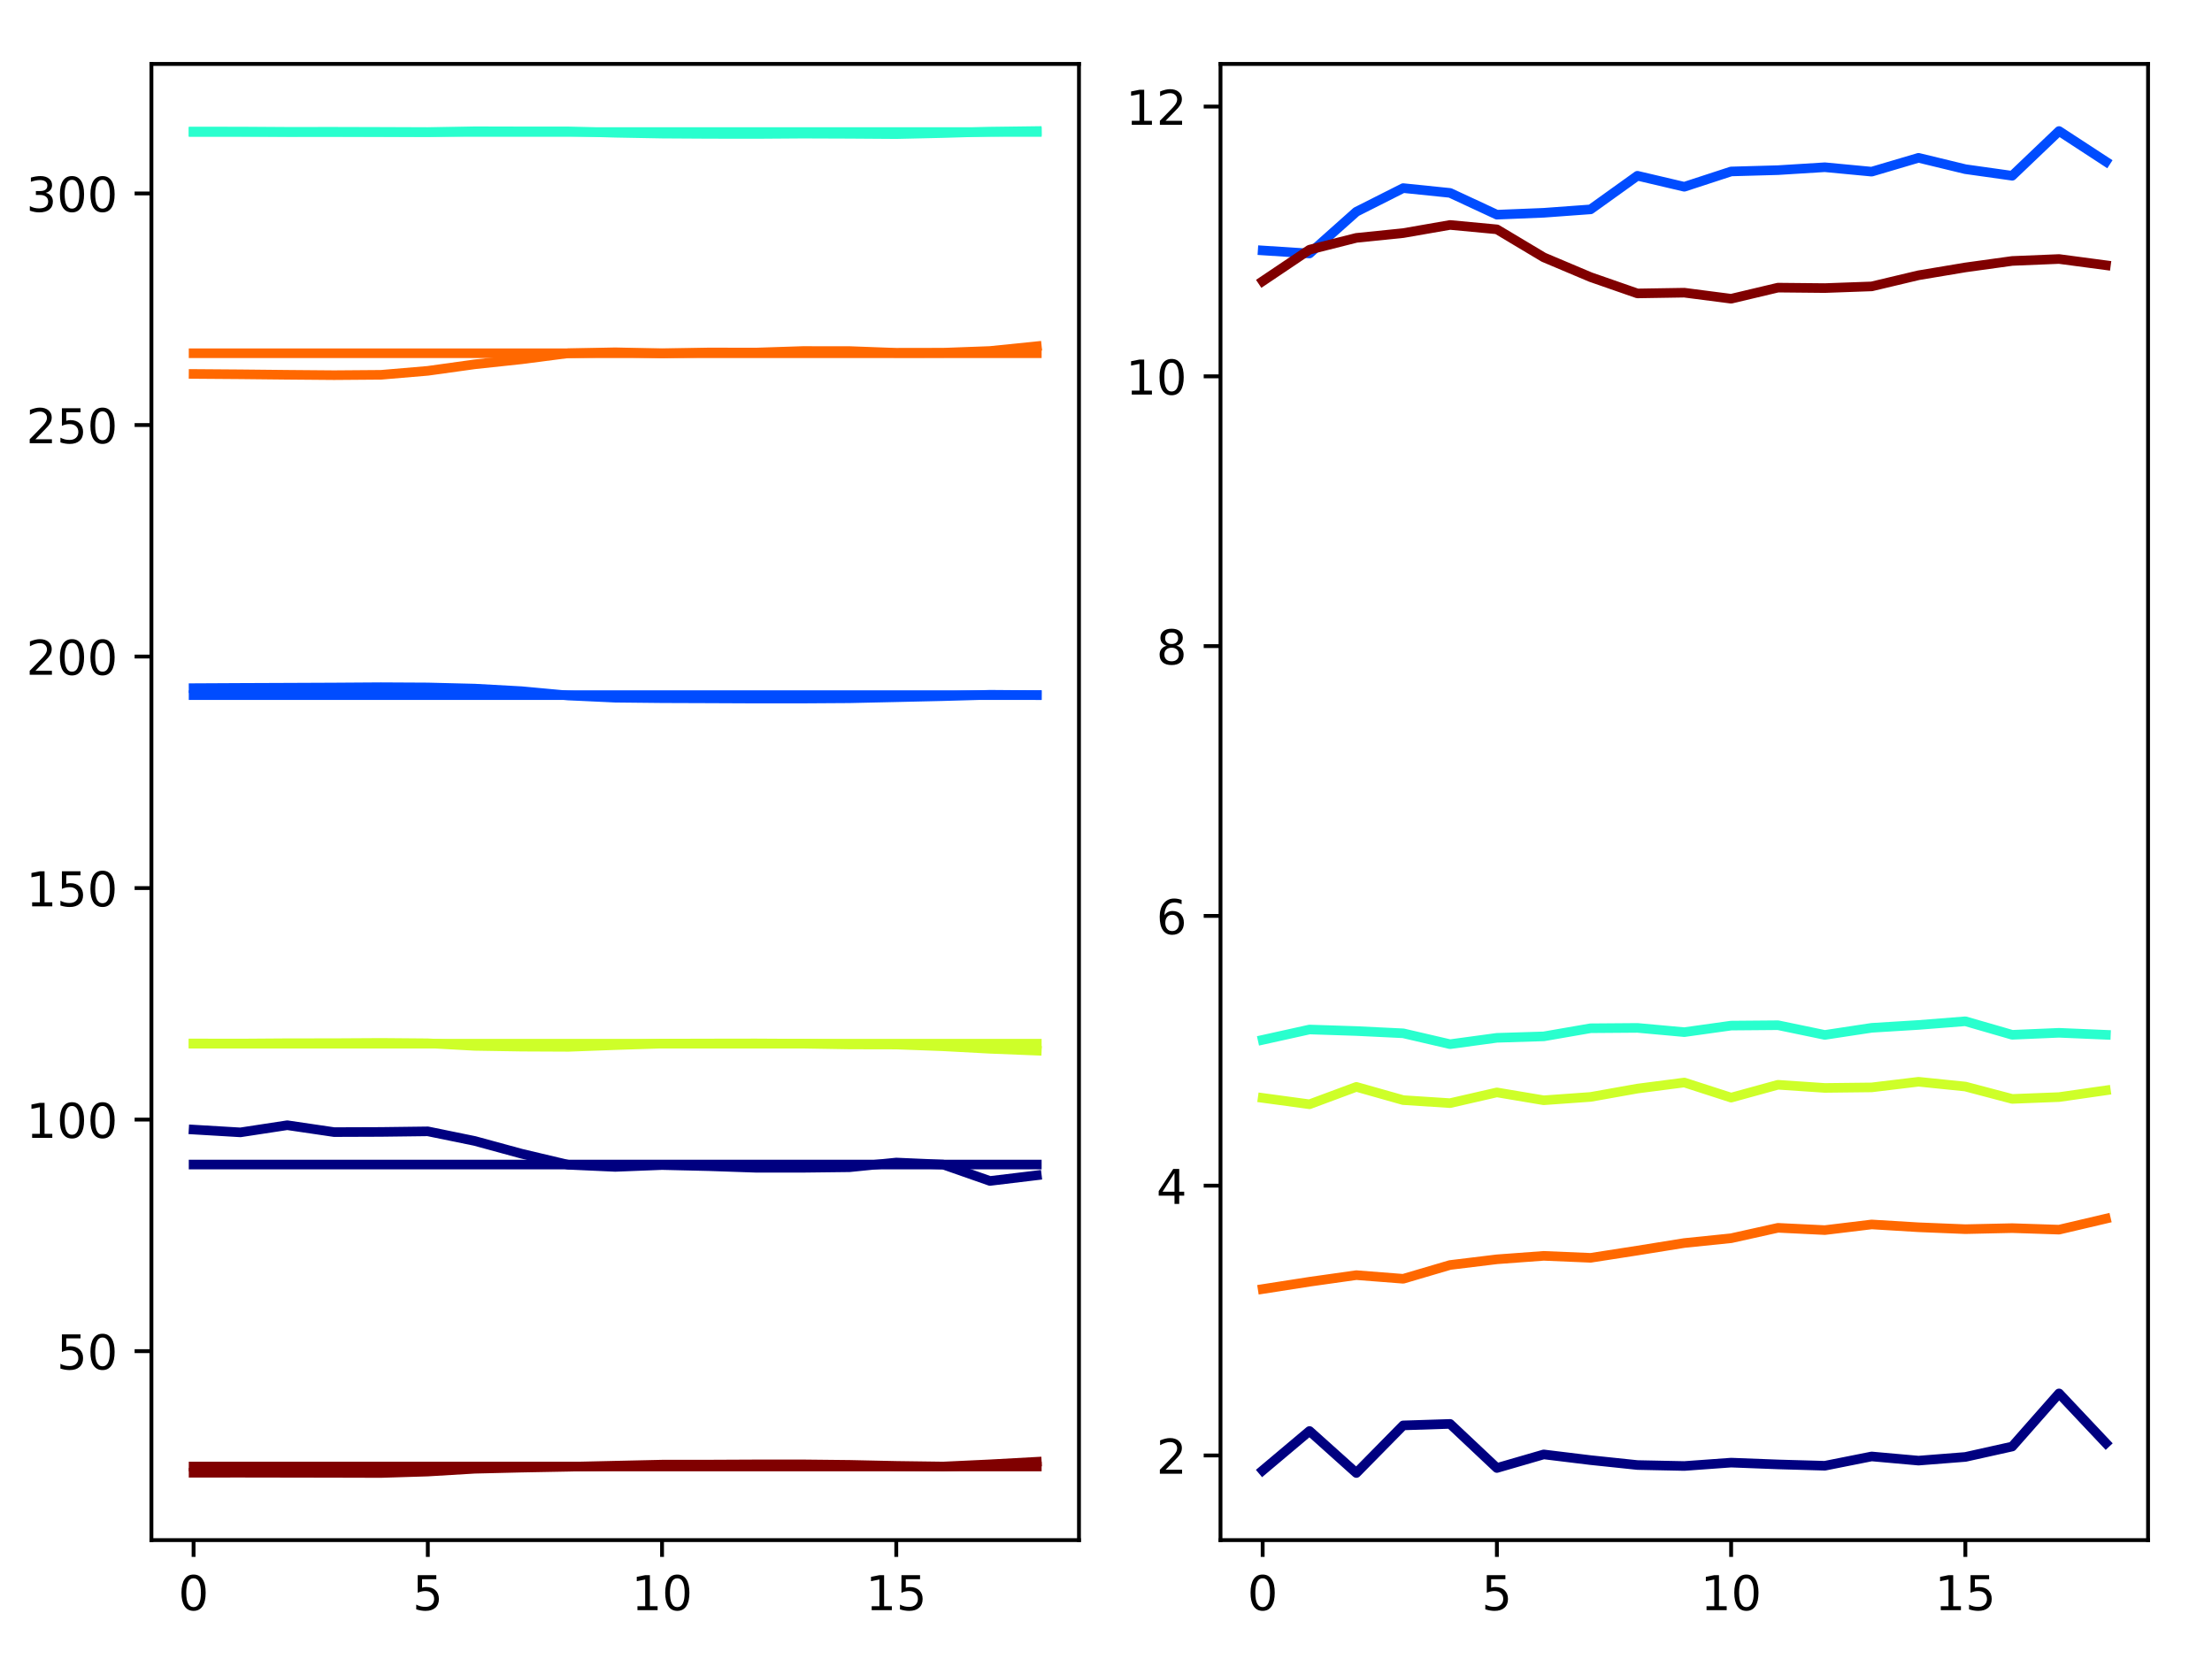 <?xml version="1.0" encoding="utf-8" standalone="no"?>
<!DOCTYPE svg PUBLIC "-//W3C//DTD SVG 1.1//EN"
  "http://www.w3.org/Graphics/SVG/1.1/DTD/svg11.dtd">
<!-- Created with matplotlib (http://matplotlib.org/) -->
<svg height="345.6pt" version="1.1" viewBox="0 0 460.8 345.6" width="460.8pt" xmlns="http://www.w3.org/2000/svg" xmlns:xlink="http://www.w3.org/1999/xlink">
 <defs>
  <style type="text/css">
*{stroke-linecap:butt;stroke-linejoin:round;}
  </style>
 </defs>
 <g id="figure_1">
  <g id="patch_1">
   <path d="M 0 345.6 
L 460.8 345.6 
L 460.8 0 
L 0 0 
z
" style="fill:#ffffff;"/>
  </g>
  <g id="axes_1">
   <g id="patch_2">
    <path d="M 31.543 320.832 
L 224.77 320.832 
L 224.77 13.32 
L 31.543 13.32 
z
" style="fill:#ffffff;"/>
   </g>
   <g id="matplotlib.axis_1">
    <g id="xtick_1">
     <g id="line2d_1">
      <defs>
       <path d="M 0 0 
L 0 3.5 
" id="m02f9ff5eb0" style="stroke:#000000;stroke-width:0.8;"/>
      </defs>
      <g>
       <use style="stroke:#000000;stroke-width:0.8;" x="40.326" xlink:href="#m02f9ff5eb0" y="320.832"/>
      </g>
     </g>
     <g id="text_1">
      <!-- 0 -->
      <defs>
       <path d="M 31.781 66.406 
Q 24.172 66.406 20.328 58.906 
Q 16.5 51.422 16.5 36.375 
Q 16.5 21.391 20.328 13.891 
Q 24.172 6.391 31.781 6.391 
Q 39.453 6.391 43.281 13.891 
Q 47.125 21.391 47.125 36.375 
Q 47.125 51.422 43.281 58.906 
Q 39.453 66.406 31.781 66.406 
z
M 31.781 74.219 
Q 44.047 74.219 50.516 64.516 
Q 56.984 54.828 56.984 36.375 
Q 56.984 17.969 50.516 8.266 
Q 44.047 -1.422 31.781 -1.422 
Q 19.531 -1.422 13.062 8.266 
Q 6.594 17.969 6.594 36.375 
Q 6.594 54.828 13.062 64.516 
Q 19.531 74.219 31.781 74.219 
z
" id="DejaVuSans-30"/>
      </defs>
      <g transform="translate(37.145 335.43)scale(0.1 -0.1)">
       <use xlink:href="#DejaVuSans-30"/>
      </g>
     </g>
    </g>
    <g id="xtick_2">
     <g id="line2d_2">
      <g>
       <use style="stroke:#000000;stroke-width:0.8;" x="89.121" xlink:href="#m02f9ff5eb0" y="320.832"/>
      </g>
     </g>
     <g id="text_2">
      <!-- 5 -->
      <defs>
       <path d="M 10.797 72.906 
L 49.516 72.906 
L 49.516 64.594 
L 19.828 64.594 
L 19.828 46.734 
Q 21.969 47.469 24.109 47.828 
Q 26.266 48.188 28.422 48.188 
Q 40.625 48.188 47.75 41.5 
Q 54.891 34.812 54.891 23.391 
Q 54.891 11.625 47.562 5.094 
Q 40.234 -1.422 26.906 -1.422 
Q 22.312 -1.422 17.547 -0.641 
Q 12.797 0.141 7.719 1.703 
L 7.719 11.625 
Q 12.109 9.234 16.797 8.062 
Q 21.484 6.891 26.703 6.891 
Q 35.156 6.891 40.078 11.328 
Q 45.016 15.766 45.016 23.391 
Q 45.016 31 40.078 35.438 
Q 35.156 39.891 26.703 39.891 
Q 22.75 39.891 18.812 39.016 
Q 14.891 38.141 10.797 36.281 
z
" id="DejaVuSans-35"/>
      </defs>
      <g transform="translate(85.94 335.43)scale(0.1 -0.1)">
       <use xlink:href="#DejaVuSans-35"/>
      </g>
     </g>
    </g>
    <g id="xtick_3">
     <g id="line2d_3">
      <g>
       <use style="stroke:#000000;stroke-width:0.8;" x="137.916" xlink:href="#m02f9ff5eb0" y="320.832"/>
      </g>
     </g>
     <g id="text_3">
      <!-- 10 -->
      <defs>
       <path d="M 12.406 8.297 
L 28.516 8.297 
L 28.516 63.922 
L 10.984 60.406 
L 10.984 69.391 
L 28.422 72.906 
L 38.281 72.906 
L 38.281 8.297 
L 54.391 8.297 
L 54.391 0 
L 12.406 0 
z
" id="DejaVuSans-31"/>
      </defs>
      <g transform="translate(131.553 335.43)scale(0.1 -0.1)">
       <use xlink:href="#DejaVuSans-31"/>
       <use x="63.623" xlink:href="#DejaVuSans-30"/>
      </g>
     </g>
    </g>
    <g id="xtick_4">
     <g id="line2d_4">
      <g>
       <use style="stroke:#000000;stroke-width:0.8;" x="186.711" xlink:href="#m02f9ff5eb0" y="320.832"/>
      </g>
     </g>
     <g id="text_4">
      <!-- 15 -->
      <g transform="translate(180.348 335.43)scale(0.1 -0.1)">
       <use xlink:href="#DejaVuSans-31"/>
       <use x="63.623" xlink:href="#DejaVuSans-35"/>
      </g>
     </g>
    </g>
   </g>
   <g id="matplotlib.axis_2">
    <g id="ytick_1">
     <g id="line2d_5">
      <defs>
       <path d="M 0 0 
L -3.5 0 
" id="m128f8b8132" style="stroke:#000000;stroke-width:0.8;"/>
      </defs>
      <g>
       <use style="stroke:#000000;stroke-width:0.8;" x="31.543" xlink:href="#m128f8b8132" y="281.469"/>
      </g>
     </g>
     <g id="text_5">
      <!-- 50 -->
      <g transform="translate(11.818 285.268)scale(0.1 -0.1)">
       <use xlink:href="#DejaVuSans-35"/>
       <use x="63.623" xlink:href="#DejaVuSans-30"/>
      </g>
     </g>
    </g>
    <g id="ytick_2">
     <g id="line2d_6">
      <g>
       <use style="stroke:#000000;stroke-width:0.8;" x="31.543" xlink:href="#m128f8b8132" y="233.236"/>
      </g>
     </g>
     <g id="text_6">
      <!-- 100 -->
      <g transform="translate(5.455 237.035)scale(0.1 -0.1)">
       <use xlink:href="#DejaVuSans-31"/>
       <use x="63.623" xlink:href="#DejaVuSans-30"/>
       <use x="127.246" xlink:href="#DejaVuSans-30"/>
      </g>
     </g>
    </g>
    <g id="ytick_3">
     <g id="line2d_7">
      <g>
       <use style="stroke:#000000;stroke-width:0.8;" x="31.543" xlink:href="#m128f8b8132" y="185.002"/>
      </g>
     </g>
     <g id="text_7">
      <!-- 150 -->
      <g transform="translate(5.455 188.802)scale(0.1 -0.1)">
       <use xlink:href="#DejaVuSans-31"/>
       <use x="63.623" xlink:href="#DejaVuSans-35"/>
       <use x="127.246" xlink:href="#DejaVuSans-30"/>
      </g>
     </g>
    </g>
    <g id="ytick_4">
     <g id="line2d_8">
      <g>
       <use style="stroke:#000000;stroke-width:0.8;" x="31.543" xlink:href="#m128f8b8132" y="136.769"/>
      </g>
     </g>
     <g id="text_8">
      <!-- 200 -->
      <defs>
       <path d="M 19.188 8.297 
L 53.609 8.297 
L 53.609 0 
L 7.328 0 
L 7.328 8.297 
Q 12.938 14.109 22.625 23.891 
Q 32.328 33.688 34.812 36.531 
Q 39.547 41.844 41.422 45.531 
Q 43.312 49.219 43.312 52.781 
Q 43.312 58.594 39.234 62.25 
Q 35.156 65.922 28.609 65.922 
Q 23.969 65.922 18.812 64.312 
Q 13.672 62.703 7.812 59.422 
L 7.812 69.391 
Q 13.766 71.781 18.938 73 
Q 24.125 74.219 28.422 74.219 
Q 39.75 74.219 46.484 68.547 
Q 53.219 62.891 53.219 53.422 
Q 53.219 48.922 51.531 44.891 
Q 49.859 40.875 45.406 35.406 
Q 44.188 33.984 37.641 27.219 
Q 31.109 20.453 19.188 8.297 
z
" id="DejaVuSans-32"/>
      </defs>
      <g transform="translate(5.455 140.568)scale(0.1 -0.1)">
       <use xlink:href="#DejaVuSans-32"/>
       <use x="63.623" xlink:href="#DejaVuSans-30"/>
       <use x="127.246" xlink:href="#DejaVuSans-30"/>
      </g>
     </g>
    </g>
    <g id="ytick_5">
     <g id="line2d_9">
      <g>
       <use style="stroke:#000000;stroke-width:0.8;" x="31.543" xlink:href="#m128f8b8132" y="88.536"/>
      </g>
     </g>
     <g id="text_9">
      <!-- 250 -->
      <g transform="translate(5.455 92.335)scale(0.1 -0.1)">
       <use xlink:href="#DejaVuSans-32"/>
       <use x="63.623" xlink:href="#DejaVuSans-35"/>
       <use x="127.246" xlink:href="#DejaVuSans-30"/>
      </g>
     </g>
    </g>
    <g id="ytick_6">
     <g id="line2d_10">
      <g>
       <use style="stroke:#000000;stroke-width:0.8;" x="31.543" xlink:href="#m128f8b8132" y="40.303"/>
      </g>
     </g>
     <g id="text_10">
      <!-- 300 -->
      <defs>
       <path d="M 40.578 39.312 
Q 47.656 37.797 51.625 33 
Q 55.609 28.219 55.609 21.188 
Q 55.609 10.406 48.188 4.484 
Q 40.766 -1.422 27.094 -1.422 
Q 22.516 -1.422 17.656 -0.516 
Q 12.797 0.391 7.625 2.203 
L 7.625 11.719 
Q 11.719 9.328 16.594 8.109 
Q 21.484 6.891 26.812 6.891 
Q 36.078 6.891 40.938 10.547 
Q 45.797 14.203 45.797 21.188 
Q 45.797 27.641 41.281 31.266 
Q 36.766 34.906 28.719 34.906 
L 20.219 34.906 
L 20.219 43.016 
L 29.109 43.016 
Q 36.375 43.016 40.234 45.922 
Q 44.094 48.828 44.094 54.297 
Q 44.094 59.906 40.109 62.906 
Q 36.141 65.922 28.719 65.922 
Q 24.656 65.922 20.016 65.031 
Q 15.375 64.156 9.812 62.312 
L 9.812 71.094 
Q 15.438 72.656 20.344 73.438 
Q 25.25 74.219 29.594 74.219 
Q 40.828 74.219 47.359 69.109 
Q 53.906 64.016 53.906 55.328 
Q 53.906 49.266 50.438 45.094 
Q 46.969 40.922 40.578 39.312 
z
" id="DejaVuSans-33"/>
      </defs>
      <g transform="translate(5.455 44.102)scale(0.1 -0.1)">
       <use xlink:href="#DejaVuSans-33"/>
       <use x="63.623" xlink:href="#DejaVuSans-30"/>
       <use x="127.246" xlink:href="#DejaVuSans-30"/>
      </g>
     </g>
    </g>
   </g>
   <g id="line2d_11">
    <path clip-path="url(#pb4f8b2207d)" d="M 40.326 235.315 
L 50.085 235.893 
L 59.844 234.404 
L 69.603 235.839 
L 79.362 235.803 
L 89.121 235.679 
L 98.88 237.677 
L 108.639 240.336 
L 118.398 242.644 
L 128.157 243.088 
L 137.916 242.705 
L 147.675 242.934 
L 157.434 243.27 
L 167.193 243.274 
L 176.952 243.159 
L 186.711 242.175 
L 196.47 242.599 
L 206.228 246.013 
L 215.987 244.838 
" style="fill:none;stroke:#000080;stroke-linecap:square;stroke-width:2;"/>
   </g>
   <g id="line2d_12">
    <path clip-path="url(#pb4f8b2207d)" d="M 40.326 242.599 
L 50.085 242.599 
L 59.844 242.599 
L 69.603 242.599 
L 79.362 242.599 
L 89.121 242.599 
L 98.88 242.599 
L 108.639 242.599 
L 118.398 242.599 
L 128.157 242.599 
L 137.916 242.599 
L 147.675 242.599 
L 157.434 242.599 
L 167.193 242.599 
L 176.952 242.599 
L 186.711 242.599 
L 196.47 242.599 
L 206.228 242.599 
L 215.987 242.599 
" style="fill:none;stroke:#000080;stroke-linecap:square;stroke-width:2;"/>
   </g>
   <g id="line2d_13">
    <path clip-path="url(#pb4f8b2207d)" d="M 40.326 143.352 
L 50.085 143.301 
L 59.844 143.261 
L 69.603 143.219 
L 79.362 143.153 
L 89.121 143.205 
L 98.88 143.448 
L 108.639 143.985 
L 118.398 144.888 
L 128.157 145.346 
L 137.916 145.447 
L 147.675 145.482 
L 157.434 145.526 
L 167.193 145.522 
L 176.952 145.461 
L 186.711 145.245 
L 196.47 145.021 
L 206.228 144.73 
L 215.987 144.805 
" style="fill:none;stroke:#004cff;stroke-linecap:square;stroke-width:2;"/>
   </g>
   <g id="line2d_14">
    <path clip-path="url(#pb4f8b2207d)" d="M 40.326 144.805 
L 50.085 144.805 
L 59.844 144.805 
L 69.603 144.805 
L 79.362 144.805 
L 89.121 144.805 
L 98.88 144.805 
L 108.639 144.805 
L 118.398 144.805 
L 128.157 144.805 
L 137.916 144.805 
L 147.675 144.805 
L 157.434 144.805 
L 167.193 144.805 
L 176.952 144.805 
L 186.711 144.805 
L 196.47 144.805 
L 206.228 144.805 
L 215.987 144.805 
" style="fill:none;stroke:#004cff;stroke-linecap:square;stroke-width:2;"/>
   </g>
   <g id="line2d_15">
    <path clip-path="url(#pb4f8b2207d)" d="M 40.326 27.409 
L 50.085 27.415 
L 59.844 27.479 
L 69.603 27.472 
L 79.362 27.5 
L 89.121 27.537 
L 98.88 27.345 
L 108.639 27.368 
L 118.398 27.372 
L 128.157 27.656 
L 137.916 27.834 
L 147.675 27.892 
L 157.434 27.907 
L 167.193 27.839 
L 176.952 27.874 
L 186.711 27.941 
L 196.47 27.719 
L 206.228 27.429 
L 215.987 27.298 
" style="fill:none;stroke:#29ffce;stroke-linecap:square;stroke-width:2;"/>
   </g>
   <g id="line2d_16">
    <path clip-path="url(#pb4f8b2207d)" d="M 40.326 27.5 
L 50.085 27.5 
L 59.844 27.5 
L 69.603 27.5 
L 79.362 27.5 
L 89.121 27.5 
L 98.88 27.5 
L 108.639 27.5 
L 118.398 27.5 
L 128.157 27.5 
L 137.916 27.5 
L 147.675 27.5 
L 157.434 27.5 
L 167.193 27.5 
L 176.952 27.5 
L 186.711 27.5 
L 196.47 27.5 
L 206.228 27.5 
L 215.987 27.5 
" style="fill:none;stroke:#29ffce;stroke-linecap:square;stroke-width:2;"/>
   </g>
   <g id="line2d_17">
    <path clip-path="url(#pb4f8b2207d)" d="M 40.326 217.368 
L 50.085 217.385 
L 59.844 217.317 
L 69.603 217.308 
L 79.362 217.251 
L 89.121 217.332 
L 98.88 217.876 
L 108.639 218.034 
L 118.398 218.079 
L 128.157 217.718 
L 137.916 217.402 
L 147.675 217.375 
L 157.434 217.359 
L 167.193 217.417 
L 176.952 217.579 
L 186.711 217.599 
L 196.47 217.961 
L 206.228 218.482 
L 215.987 218.87 
" style="fill:none;stroke:#ceff29;stroke-linecap:square;stroke-width:2;"/>
   </g>
   <g id="line2d_18">
    <path clip-path="url(#pb4f8b2207d)" d="M 40.326 217.417 
L 50.085 217.417 
L 59.844 217.417 
L 69.603 217.417 
L 79.362 217.417 
L 89.121 217.417 
L 98.88 217.417 
L 108.639 217.417 
L 118.398 217.417 
L 128.157 217.417 
L 137.916 217.417 
L 147.675 217.417 
L 157.434 217.417 
L 167.193 217.417 
L 176.952 217.417 
L 186.711 217.417 
L 196.47 217.417 
L 206.228 217.417 
L 215.987 217.417 
" style="fill:none;stroke:#ceff29;stroke-linecap:square;stroke-width:2;"/>
   </g>
   <g id="line2d_19">
    <path clip-path="url(#pb4f8b2207d)" d="M 40.326 77.899 
L 50.085 77.972 
L 59.844 78.074 
L 69.603 78.155 
L 79.362 78.08 
L 89.121 77.252 
L 98.88 75.892 
L 108.639 74.851 
L 118.398 73.588 
L 128.157 73.385 
L 137.916 73.605 
L 147.675 73.424 
L 157.434 73.443 
L 167.193 73.123 
L 176.952 73.13 
L 186.711 73.494 
L 196.47 73.477 
L 206.228 73.116 
L 215.987 72.122 
" style="fill:none;stroke:#ff6800;stroke-linecap:square;stroke-width:2;"/>
   </g>
   <g id="line2d_20">
    <path clip-path="url(#pb4f8b2207d)" d="M 40.326 73.588 
L 50.085 73.588 
L 59.844 73.588 
L 69.603 73.588 
L 79.362 73.588 
L 89.121 73.588 
L 98.88 73.588 
L 108.639 73.588 
L 118.398 73.588 
L 128.157 73.588 
L 137.916 73.588 
L 147.675 73.588 
L 157.434 73.588 
L 167.193 73.588 
L 176.952 73.588 
L 186.711 73.588 
L 196.47 73.588 
L 206.228 73.588 
L 215.987 73.588 
" style="fill:none;stroke:#ff6800;stroke-linecap:square;stroke-width:2;"/>
   </g>
   <g id="line2d_21">
    <path clip-path="url(#pb4f8b2207d)" d="M 40.326 306.802 
L 50.085 306.794 
L 59.844 306.811 
L 69.603 306.828 
L 79.362 306.854 
L 89.121 306.554 
L 98.88 305.97 
L 108.639 305.735 
L 118.398 305.552 
L 128.157 305.33 
L 137.916 305.109 
L 147.675 305.102 
L 157.434 305.057 
L 167.193 305.053 
L 176.952 305.156 
L 186.711 305.368 
L 196.47 305.501 
L 206.228 305.046 
L 215.987 304.511 
" style="fill:none;stroke:#800000;stroke-linecap:square;stroke-width:2;"/>
   </g>
   <g id="line2d_22">
    <path clip-path="url(#pb4f8b2207d)" d="M 40.326 305.501 
L 50.085 305.501 
L 59.844 305.501 
L 69.603 305.501 
L 79.362 305.501 
L 89.121 305.501 
L 98.88 305.501 
L 108.639 305.501 
L 118.398 305.501 
L 128.157 305.501 
L 137.916 305.501 
L 147.675 305.501 
L 157.434 305.501 
L 167.193 305.501 
L 176.952 305.501 
L 186.711 305.501 
L 196.47 305.501 
L 206.228 305.501 
L 215.987 305.501 
" style="fill:none;stroke:#800000;stroke-linecap:square;stroke-width:2;"/>
   </g>
   <g id="patch_3">
    <path d="M 31.543 320.832 
L 31.543 13.32 
" style="fill:none;stroke:#000000;stroke-linecap:square;stroke-linejoin:miter;stroke-width:0.8;"/>
   </g>
   <g id="patch_4">
    <path d="M 224.77 320.832 
L 224.77 13.32 
" style="fill:none;stroke:#000000;stroke-linecap:square;stroke-linejoin:miter;stroke-width:0.8;"/>
   </g>
   <g id="patch_5">
    <path d="M 31.543 320.832 
L 224.77 320.832 
" style="fill:none;stroke:#000000;stroke-linecap:square;stroke-linejoin:miter;stroke-width:0.8;"/>
   </g>
   <g id="patch_6">
    <path d="M 31.543 13.32 
L 224.77 13.32 
" style="fill:none;stroke:#000000;stroke-linecap:square;stroke-linejoin:miter;stroke-width:0.8;"/>
   </g>
  </g>
  <g id="axes_2">
   <g id="patch_7">
    <path d="M 254.252 320.832 
L 447.48 320.832 
L 447.48 13.32 
L 254.252 13.32 
z
" style="fill:#ffffff;"/>
   </g>
   <g id="matplotlib.axis_3">
    <g id="xtick_5">
     <g id="line2d_23">
      <g>
       <use style="stroke:#000000;stroke-width:0.8;" x="263.036" xlink:href="#m02f9ff5eb0" y="320.832"/>
      </g>
     </g>
     <g id="text_11">
      <!-- 0 -->
      <g transform="translate(259.854 335.43)scale(0.1 -0.1)">
       <use xlink:href="#DejaVuSans-30"/>
      </g>
     </g>
    </g>
    <g id="xtick_6">
     <g id="line2d_24">
      <g>
       <use style="stroke:#000000;stroke-width:0.8;" x="311.83" xlink:href="#m02f9ff5eb0" y="320.832"/>
      </g>
     </g>
     <g id="text_12">
      <!-- 5 -->
      <g transform="translate(308.649 335.43)scale(0.1 -0.1)">
       <use xlink:href="#DejaVuSans-35"/>
      </g>
     </g>
    </g>
    <g id="xtick_7">
     <g id="line2d_25">
      <g>
       <use style="stroke:#000000;stroke-width:0.8;" x="360.625" xlink:href="#m02f9ff5eb0" y="320.832"/>
      </g>
     </g>
     <g id="text_13">
      <!-- 10 -->
      <g transform="translate(354.263 335.43)scale(0.1 -0.1)">
       <use xlink:href="#DejaVuSans-31"/>
       <use x="63.623" xlink:href="#DejaVuSans-30"/>
      </g>
     </g>
    </g>
    <g id="xtick_8">
     <g id="line2d_26">
      <g>
       <use style="stroke:#000000;stroke-width:0.8;" x="409.42" xlink:href="#m02f9ff5eb0" y="320.832"/>
      </g>
     </g>
     <g id="text_14">
      <!-- 15 -->
      <g transform="translate(403.058 335.43)scale(0.1 -0.1)">
       <use xlink:href="#DejaVuSans-31"/>
       <use x="63.623" xlink:href="#DejaVuSans-35"/>
      </g>
     </g>
    </g>
   </g>
   <g id="matplotlib.axis_4">
    <g id="ytick_7">
     <g id="line2d_27">
      <g>
       <use style="stroke:#000000;stroke-width:0.8;" x="254.252" xlink:href="#m128f8b8132" y="303.2"/>
      </g>
     </g>
     <g id="text_15">
      <!-- 2 -->
      <g transform="translate(240.89 306.999)scale(0.1 -0.1)">
       <use xlink:href="#DejaVuSans-32"/>
      </g>
     </g>
    </g>
    <g id="ytick_8">
     <g id="line2d_28">
      <g>
       <use style="stroke:#000000;stroke-width:0.8;" x="254.252" xlink:href="#m128f8b8132" y="246.999"/>
      </g>
     </g>
     <g id="text_16">
      <!-- 4 -->
      <defs>
       <path d="M 37.797 64.312 
L 12.891 25.391 
L 37.797 25.391 
z
M 35.203 72.906 
L 47.609 72.906 
L 47.609 25.391 
L 58.016 25.391 
L 58.016 17.188 
L 47.609 17.188 
L 47.609 0 
L 37.797 0 
L 37.797 17.188 
L 4.891 17.188 
L 4.891 26.703 
z
" id="DejaVuSans-34"/>
      </defs>
      <g transform="translate(240.89 250.798)scale(0.1 -0.1)">
       <use xlink:href="#DejaVuSans-34"/>
      </g>
     </g>
    </g>
    <g id="ytick_9">
     <g id="line2d_29">
      <g>
       <use style="stroke:#000000;stroke-width:0.8;" x="254.252" xlink:href="#m128f8b8132" y="190.799"/>
      </g>
     </g>
     <g id="text_17">
      <!-- 6 -->
      <defs>
       <path d="M 33.016 40.375 
Q 26.375 40.375 22.484 35.828 
Q 18.609 31.297 18.609 23.391 
Q 18.609 15.531 22.484 10.953 
Q 26.375 6.391 33.016 6.391 
Q 39.656 6.391 43.531 10.953 
Q 47.406 15.531 47.406 23.391 
Q 47.406 31.297 43.531 35.828 
Q 39.656 40.375 33.016 40.375 
z
M 52.594 71.297 
L 52.594 62.312 
Q 48.875 64.062 45.094 64.984 
Q 41.312 65.922 37.594 65.922 
Q 27.828 65.922 22.672 59.328 
Q 17.531 52.734 16.797 39.406 
Q 19.672 43.656 24.016 45.922 
Q 28.375 48.188 33.594 48.188 
Q 44.578 48.188 50.953 41.516 
Q 57.328 34.859 57.328 23.391 
Q 57.328 12.156 50.688 5.359 
Q 44.047 -1.422 33.016 -1.422 
Q 20.359 -1.422 13.672 8.266 
Q 6.984 17.969 6.984 36.375 
Q 6.984 53.656 15.188 63.938 
Q 23.391 74.219 37.203 74.219 
Q 40.922 74.219 44.703 73.484 
Q 48.484 72.75 52.594 71.297 
z
" id="DejaVuSans-36"/>
      </defs>
      <g transform="translate(240.89 194.598)scale(0.1 -0.1)">
       <use xlink:href="#DejaVuSans-36"/>
      </g>
     </g>
    </g>
    <g id="ytick_10">
     <g id="line2d_30">
      <g>
       <use style="stroke:#000000;stroke-width:0.8;" x="254.252" xlink:href="#m128f8b8132" y="134.598"/>
      </g>
     </g>
     <g id="text_18">
      <!-- 8 -->
      <defs>
       <path d="M 31.781 34.625 
Q 24.75 34.625 20.719 30.859 
Q 16.703 27.094 16.703 20.516 
Q 16.703 13.922 20.719 10.156 
Q 24.75 6.391 31.781 6.391 
Q 38.812 6.391 42.859 10.172 
Q 46.922 13.969 46.922 20.516 
Q 46.922 27.094 42.891 30.859 
Q 38.875 34.625 31.781 34.625 
z
M 21.922 38.812 
Q 15.578 40.375 12.031 44.719 
Q 8.5 49.078 8.5 55.328 
Q 8.5 64.062 14.719 69.141 
Q 20.953 74.219 31.781 74.219 
Q 42.672 74.219 48.875 69.141 
Q 55.078 64.062 55.078 55.328 
Q 55.078 49.078 51.531 44.719 
Q 48 40.375 41.703 38.812 
Q 48.828 37.156 52.797 32.312 
Q 56.781 27.484 56.781 20.516 
Q 56.781 9.906 50.312 4.234 
Q 43.844 -1.422 31.781 -1.422 
Q 19.734 -1.422 13.25 4.234 
Q 6.781 9.906 6.781 20.516 
Q 6.781 27.484 10.781 32.312 
Q 14.797 37.156 21.922 38.812 
z
M 18.312 54.391 
Q 18.312 48.734 21.844 45.562 
Q 25.391 42.391 31.781 42.391 
Q 38.141 42.391 41.719 45.562 
Q 45.312 48.734 45.312 54.391 
Q 45.312 60.062 41.719 63.234 
Q 38.141 66.406 31.781 66.406 
Q 25.391 66.406 21.844 63.234 
Q 18.312 60.062 18.312 54.391 
z
" id="DejaVuSans-38"/>
      </defs>
      <g transform="translate(240.89 138.398)scale(0.1 -0.1)">
       <use xlink:href="#DejaVuSans-38"/>
      </g>
     </g>
    </g>
    <g id="ytick_11">
     <g id="line2d_31">
      <g>
       <use style="stroke:#000000;stroke-width:0.8;" x="254.252" xlink:href="#m128f8b8132" y="78.398"/>
      </g>
     </g>
     <g id="text_19">
      <!-- 10 -->
      <g transform="translate(234.528 82.197)scale(0.1 -0.1)">
       <use xlink:href="#DejaVuSans-31"/>
       <use x="63.623" xlink:href="#DejaVuSans-30"/>
      </g>
     </g>
    </g>
    <g id="ytick_12">
     <g id="line2d_32">
      <g>
       <use style="stroke:#000000;stroke-width:0.8;" x="254.252" xlink:href="#m128f8b8132" y="22.197"/>
      </g>
     </g>
     <g id="text_20">
      <!-- 12 -->
      <g transform="translate(234.528 25.997)scale(0.1 -0.1)">
       <use xlink:href="#DejaVuSans-31"/>
       <use x="63.623" xlink:href="#DejaVuSans-32"/>
      </g>
     </g>
    </g>
   </g>
   <g id="line2d_33">
    <path clip-path="url(#p8816a27bf0)" d="M 263.036 306.316 
L 272.795 298.103 
L 282.553 306.854 
L 292.312 296.937 
L 302.071 296.624 
L 311.83 305.81 
L 321.589 302.981 
L 331.348 304.171 
L 341.107 305.193 
L 350.866 305.395 
L 360.625 304.692 
L 370.384 305.065 
L 380.143 305.343 
L 389.902 303.404 
L 399.661 304.275 
L 409.42 303.509 
L 419.179 301.338 
L 428.938 290.274 
L 438.697 300.627 
" style="fill:none;stroke:#000080;stroke-linecap:square;stroke-width:2;"/>
   </g>
   <g id="line2d_34">
    <path clip-path="url(#p8816a27bf0)" d="M 263.036 52.174 
L 272.795 52.803 
L 282.553 44.112 
L 292.312 39.185 
L 302.071 40.186 
L 311.83 44.723 
L 321.589 44.327 
L 331.348 43.615 
L 341.107 36.615 
L 350.866 38.907 
L 360.625 35.718 
L 370.384 35.444 
L 380.143 34.838 
L 389.902 35.761 
L 399.661 32.877 
L 409.42 35.241 
L 419.179 36.614 
L 428.938 27.298 
L 438.697 33.669 
" style="fill:none;stroke:#004cff;stroke-linecap:square;stroke-width:2;"/>
   </g>
   <g id="line2d_35">
    <path clip-path="url(#p8816a27bf0)" d="M 263.036 216.623 
L 272.795 214.464 
L 282.553 214.783 
L 292.312 215.256 
L 302.071 217.523 
L 311.83 216.198 
L 321.589 215.895 
L 331.348 214.204 
L 341.107 214.13 
L 350.866 215.016 
L 360.625 213.651 
L 370.384 213.57 
L 380.143 215.594 
L 389.902 214.115 
L 399.661 213.516 
L 409.42 212.749 
L 419.179 215.567 
L 428.938 215.151 
L 438.697 215.566 
" style="fill:none;stroke:#29ffce;stroke-linecap:square;stroke-width:2;"/>
   </g>
   <g id="line2d_36">
    <path clip-path="url(#p8816a27bf0)" d="M 263.036 228.716 
L 272.795 230.041 
L 282.553 226.415 
L 292.312 229.173 
L 302.071 229.806 
L 311.83 227.568 
L 321.589 229.206 
L 331.348 228.511 
L 341.107 226.772 
L 350.866 225.507 
L 360.625 228.657 
L 370.384 225.978 
L 380.143 226.635 
L 389.902 226.524 
L 399.661 225.349 
L 409.42 226.348 
L 419.179 228.923 
L 428.938 228.543 
L 438.697 227.143 
" style="fill:none;stroke:#ceff29;stroke-linecap:square;stroke-width:2;"/>
   </g>
   <g id="line2d_37">
    <path clip-path="url(#p8816a27bf0)" d="M 263.036 268.533 
L 272.795 267.012 
L 282.553 265.635 
L 292.312 266.396 
L 302.071 263.523 
L 311.83 262.336 
L 321.589 261.617 
L 331.348 262.028 
L 341.107 260.515 
L 350.866 258.944 
L 360.625 257.946 
L 370.384 255.778 
L 380.143 256.252 
L 389.902 255.074 
L 399.661 255.661 
L 409.42 256.057 
L 419.179 255.84 
L 428.938 256.16 
L 438.697 253.87 
" style="fill:none;stroke:#ff6800;stroke-linecap:square;stroke-width:2;"/>
   </g>
   <g id="line2d_38">
    <path clip-path="url(#p8816a27bf0)" d="M 263.036 58.573 
L 272.795 52.014 
L 282.553 49.554 
L 292.312 48.56 
L 302.071 46.862 
L 311.83 47.777 
L 321.589 53.611 
L 331.348 57.732 
L 341.107 61.128 
L 350.866 60.97 
L 360.625 62.232 
L 370.384 59.918 
L 380.143 60.014 
L 389.902 59.662 
L 399.661 57.344 
L 409.42 55.711 
L 419.179 54.361 
L 428.938 53.957 
L 438.697 55.253 
" style="fill:none;stroke:#800000;stroke-linecap:square;stroke-width:2;"/>
   </g>
   <g id="patch_8">
    <path d="M 254.252 320.832 
L 254.252 13.32 
" style="fill:none;stroke:#000000;stroke-linecap:square;stroke-linejoin:miter;stroke-width:0.8;"/>
   </g>
   <g id="patch_9">
    <path d="M 447.48 320.832 
L 447.48 13.32 
" style="fill:none;stroke:#000000;stroke-linecap:square;stroke-linejoin:miter;stroke-width:0.8;"/>
   </g>
   <g id="patch_10">
    <path d="M 254.252 320.832 
L 447.48 320.832 
" style="fill:none;stroke:#000000;stroke-linecap:square;stroke-linejoin:miter;stroke-width:0.8;"/>
   </g>
   <g id="patch_11">
    <path d="M 254.252 13.32 
L 447.48 13.32 
" style="fill:none;stroke:#000000;stroke-linecap:square;stroke-linejoin:miter;stroke-width:0.8;"/>
   </g>
  </g>
 </g>
 <defs>
  <clipPath id="pb4f8b2207d">
   <rect height="307.512" width="193.227" x="31.543" y="13.32"/>
  </clipPath>
  <clipPath id="p8816a27bf0">
   <rect height="307.512" width="193.227" x="254.252" y="13.32"/>
  </clipPath>
 </defs>
</svg>
